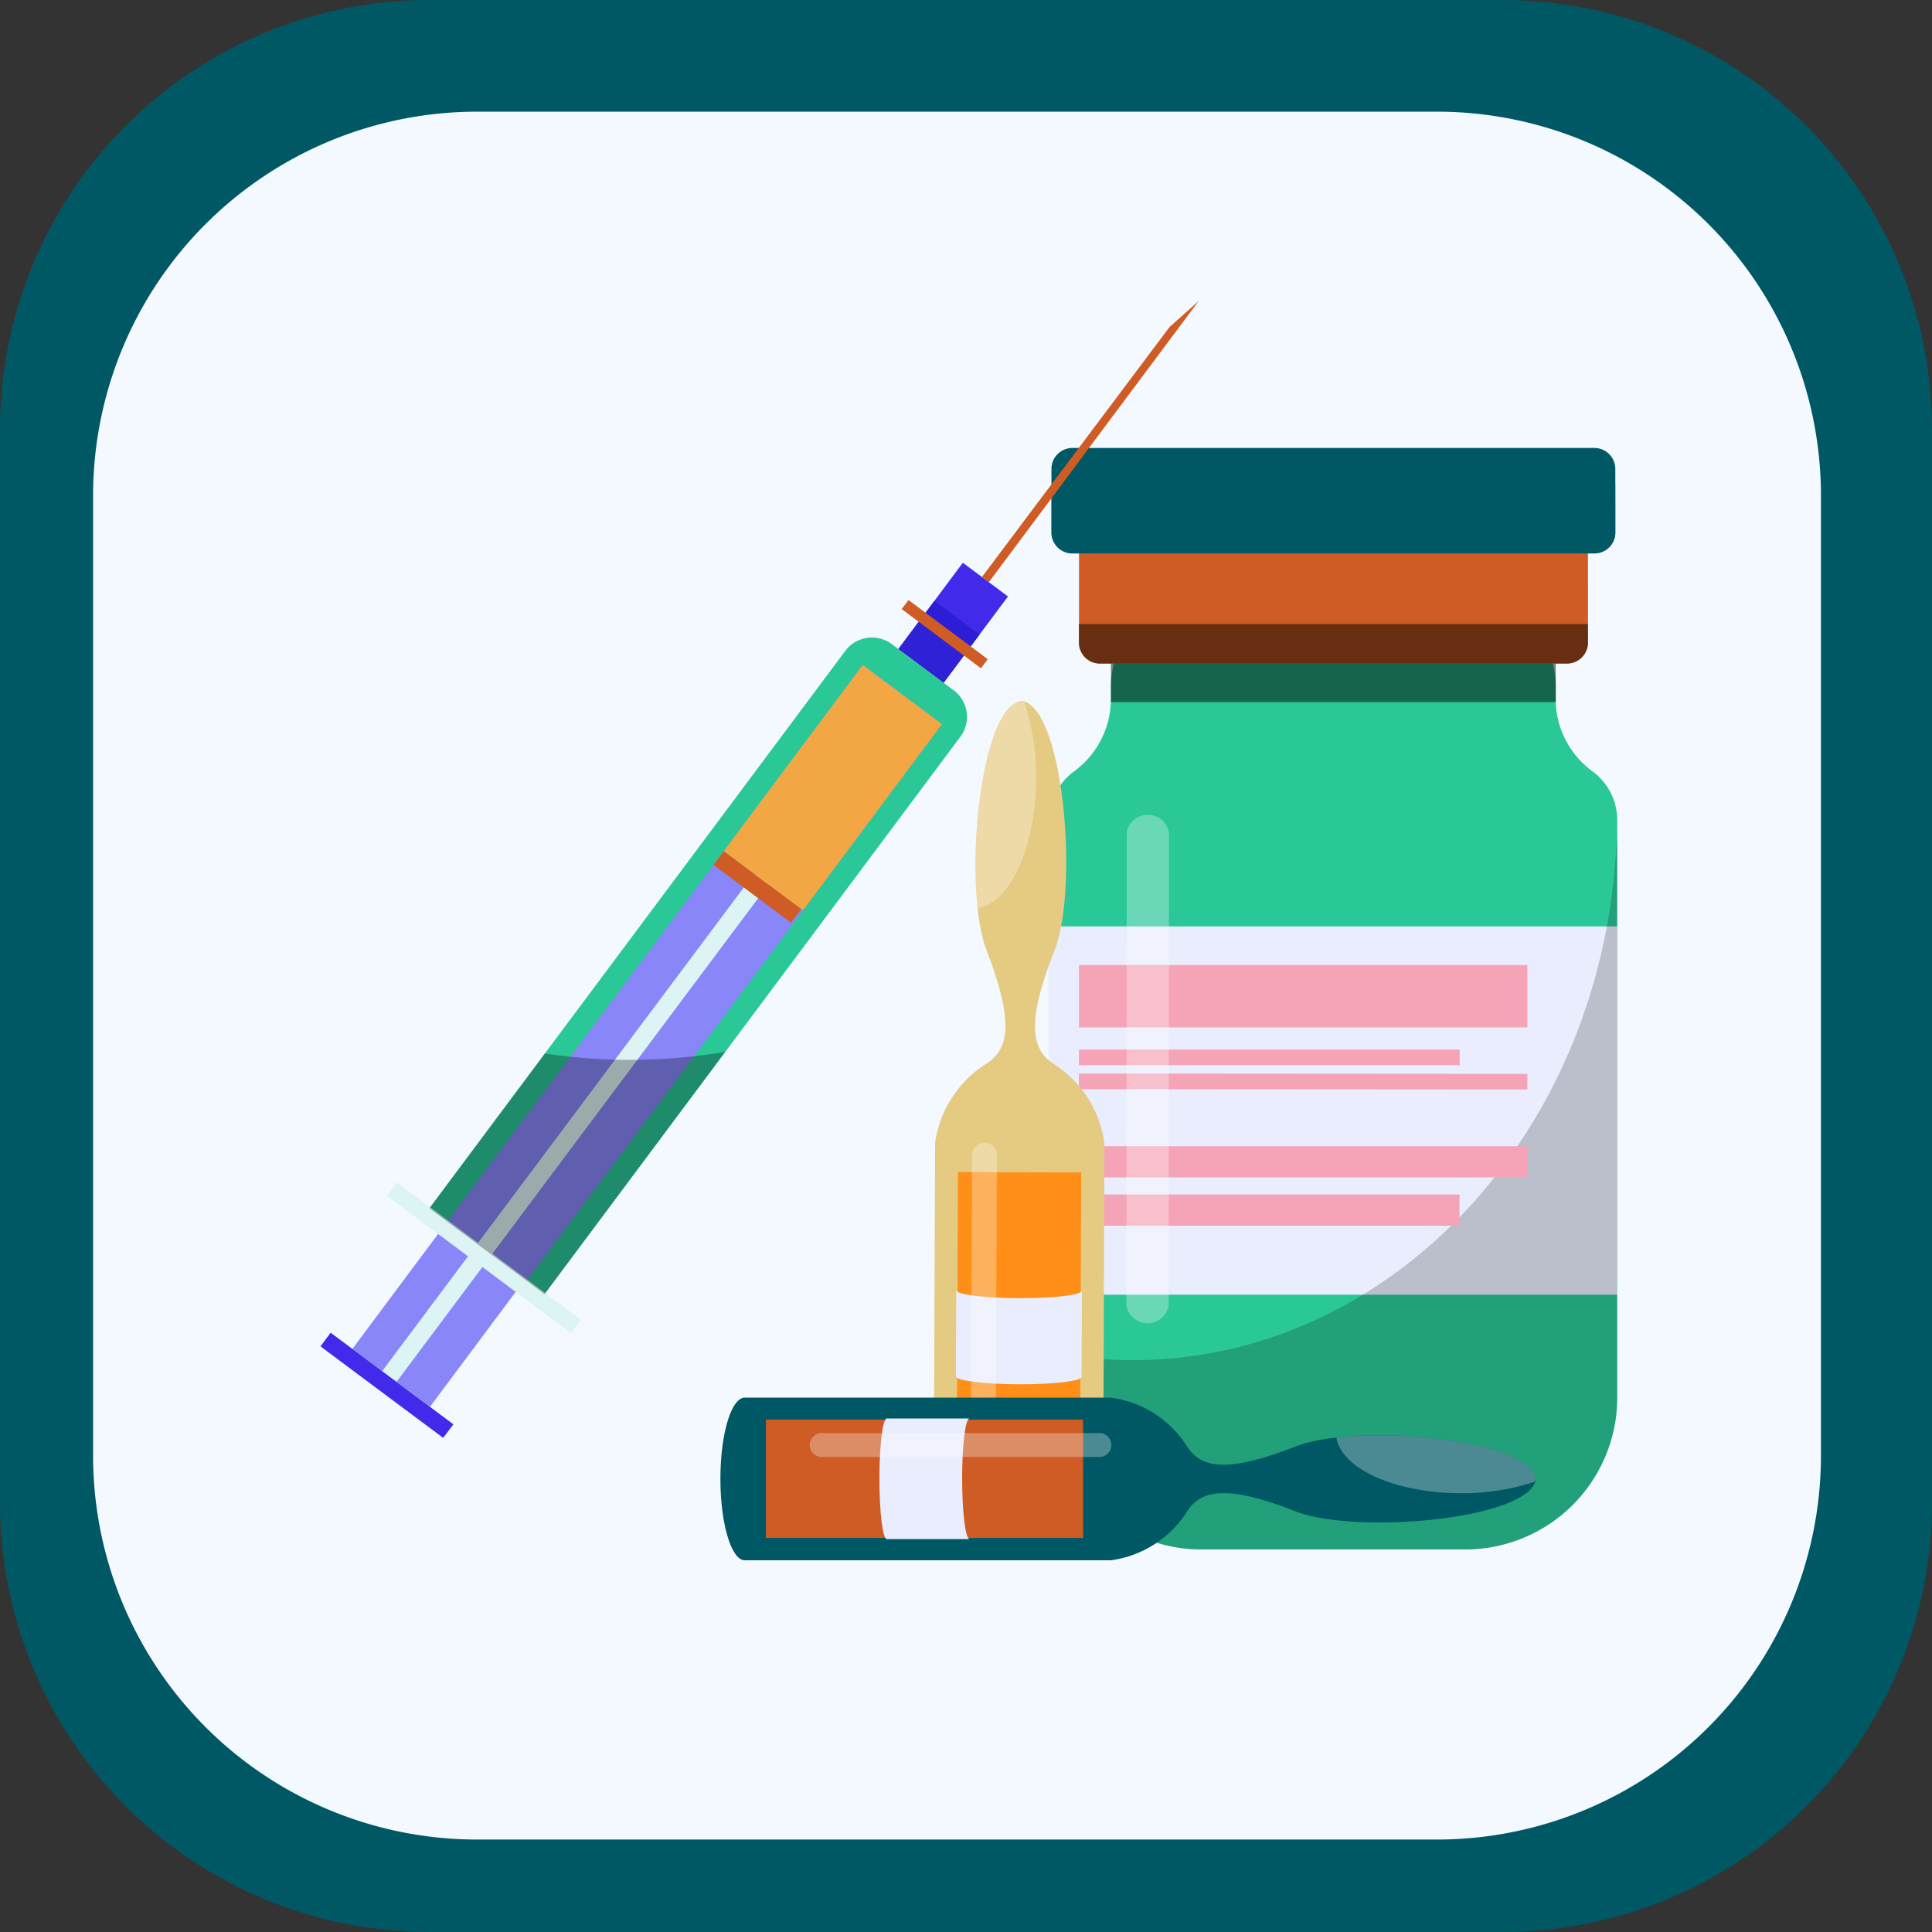 <svg xmlns="http://www.w3.org/2000/svg" xmlns:xlink="http://www.w3.org/1999/xlink" width="99" height="99" viewBox="0 0 99 99">
  <rect x="0" y="0" width="99" height="99" fill="#333333" stroke="none"/>
  <defs>
    <clipPath id="clip-path">
      <rect id="Rectangle_401223" data-name="Rectangle 401223" width="99" height="99" transform="translate(0)" fill="#844804"/>
    </clipPath>
    <clipPath id="clip-path-2">
      <rect id="Rectangle_401223-2" data-name="Rectangle 401223" width="88.539" height="88.539" fill="#f3f9ff"/>
    </clipPath>
    <clipPath id="clip-path-3">
      <rect id="Rectangle_405883" data-name="Rectangle 405883" width="66.448" height="64.534" fill="none"/>
    </clipPath>
    <clipPath id="clip-path-5">
      <rect id="Rectangle_405858" data-name="Rectangle 405858" width="29.092" height="37.436" fill="none"/>
    </clipPath>
    <clipPath id="clip-path-6">
      <rect id="Rectangle_405859" data-name="Rectangle 405859" width="26.09" height="2.027" fill="none"/>
    </clipPath>
    <clipPath id="clip-path-7">
      <rect id="Rectangle_405864" data-name="Rectangle 405864" width="2.184" height="26.06" fill="none"/>
    </clipPath>
    <clipPath id="clip-path-8">
      <rect id="Rectangle_405866" data-name="Rectangle 405866" width="22.792" height="1.972" fill="none"/>
    </clipPath>
    <clipPath id="clip-path-9">
      <rect id="Rectangle_405867" data-name="Rectangle 405867" width="28.897" height="3.511" fill="#005865"/>
    </clipPath>
    <clipPath id="clip-path-10">
      <rect id="Rectangle_405869" data-name="Rectangle 405869" width="1.329" height="16.095" fill="none"/>
    </clipPath>
    <clipPath id="clip-path-11">
      <rect id="Rectangle_405870" data-name="Rectangle 405870" width="3.101" height="10.634" fill="none"/>
    </clipPath>
    <clipPath id="clip-path-12">
      <rect id="Rectangle_405872" data-name="Rectangle 405872" width="15.453" height="1.224" fill="none"/>
    </clipPath>
    <clipPath id="clip-path-13">
      <rect id="Rectangle_405873" data-name="Rectangle 405873" width="10.217" height="2.959" fill="none"/>
    </clipPath>
    <clipPath id="clip-path-14">
      <rect id="Rectangle_405881" data-name="Rectangle 405881" width="15.157" height="12.416" fill="none"/>
    </clipPath>
  </defs>
  <g id="Group_1109254" data-name="Group 1109254" transform="translate(-619.921 -5755.871)">
    <g id="Group_1100724" data-name="Group 1100724" transform="translate(619.921 5755.871)">
      <g id="Group_1099654" data-name="Group 1099654" transform="translate(0 0)">
        <g id="Group_1099652" data-name="Group 1099652" clip-path="url(#clip-path)">
          <path id="Path_873521" data-name="Path 873521" d="M99,77.066A22,22,0,0,1,77.066,99H21.934A22,22,0,0,1,0,77.066V21.933A22,22,0,0,1,21.934,0H77.066A22,22,0,0,1,99,21.934Z" transform="translate(0)" fill="#005865"/>
        </g>
      </g>
      <g id="Group_1099659" data-name="Group 1099659" transform="translate(4.77 5.723)">
        <g id="Group_1099652-2" data-name="Group 1099652" transform="translate(0 0)" clip-path="url(#clip-path-2)">
          <path id="Path_873521-2" data-name="Path 873521" d="M88.539,68.922A19.674,19.674,0,0,1,68.923,88.539H19.616A19.674,19.674,0,0,1,0,68.922V19.616A19.674,19.674,0,0,1,19.616,0H68.923A19.674,19.674,0,0,1,88.539,19.616Z" fill="#f3f9ff"/>
        </g>
      </g>
    </g>
    <g id="Group_1100725" data-name="Group 1100725" transform="translate(636.343 5771.293)">
      <rect id="Rectangle_401104" data-name="Rectangle 401104" width="68" height="69" fill="none"/>
      <g id="Group_1111363" data-name="Group 1111363">
        <g id="Group_1111362" data-name="Group 1111362" clip-path="url(#clip-path-3)">
          <g id="Group_1111361" data-name="Group 1111361" transform="translate(0 0)">
            <g id="Group_1111360" data-name="Group 1111360" clip-path="url(#clip-path-3)">
              <path id="Path_885678" data-name="Path 885678" d="M64.1,20.879v-.87a4.531,4.531,0,0,0-4.639-4.415H45.942A4.532,4.532,0,0,0,41.3,20.009v.87a4.609,4.609,0,0,1-1.93,3.585,3.087,3.087,0,0,0-1.22,2.444v29.8a7.789,7.789,0,0,0,7.973,7.59H59.272a7.79,7.79,0,0,0,7.974-7.59v-29.8a3.086,3.086,0,0,0-1.222-2.444,4.609,4.609,0,0,1-1.93-3.585" transform="translate(-0.799 -0.327)" fill="#2bc897"/>
              <rect id="Rectangle_405857" data-name="Rectangle 405857" width="29.093" height="18.873" transform="translate(37.355 32.049)" fill="#eaedfe"/>
              <path id="Path_885679" data-name="Path 885679" d="M65.782,17.748a1.077,1.077,0,0,1-1.1,1.052H40.8a1.077,1.077,0,0,1-1.1-1.052V11.5a1.078,1.078,0,0,1,1.1-1.052H64.679a1.079,1.079,0,0,1,1.1,1.052Z" transform="translate(-0.831 -0.219)" fill="#cf5c25"/>
              <path id="Path_885680" data-name="Path 885680" d="M67.155,12.046a1.075,1.075,0,0,1-1.1,1.052H39.358a1.076,1.076,0,0,1-1.1-1.052v-3.3a1.076,1.076,0,0,1,1.1-1.052H66.051a1.075,1.075,0,0,1,1.1,1.052Z" transform="translate(-0.801 -0.161)" fill="#005865"/>
              <g id="Group_1111332" data-name="Group 1111332" transform="translate(37.355 26.54)" opacity="0.2" style="mix-blend-mode: overlay;isolation: isolate">
                <g id="Group_1111331" data-name="Group 1111331">
                  <g id="Group_1111330" data-name="Group 1111330" clip-path="url(#clip-path-5)">
                    <path id="Path_885681" data-name="Path 885681" d="M42.417,54.843a22.246,22.246,0,0,1-4.263-.419v2.53a7.79,7.79,0,0,0,7.974,7.59H59.273a7.789,7.789,0,0,0,7.973-7.59V27.15c0-.014-.006-.028-.007-.042-.106,15.338-11.176,27.735-24.823,27.735" transform="translate(-38.154 -27.107)"/>
                  </g>
                </g>
              </g>
              <g id="Group_1111335" data-name="Group 1111335" transform="translate(38.86 16.554)" opacity="0.5" style="mix-blend-mode: overlay;isolation: isolate">
                <g id="Group_1111334" data-name="Group 1111334">
                  <g id="Group_1111333" data-name="Group 1111333" clip-path="url(#clip-path-6)">
                    <path id="Path_885682" data-name="Path 885682" d="M40.8,18.936H64.678a1.077,1.077,0,0,0,1.1-1.052v-.975H39.691v.975A1.078,1.078,0,0,0,40.8,18.936" transform="translate(-39.691 -16.908)"/>
                  </g>
                </g>
              </g>
              <rect id="Rectangle_405860" data-name="Rectangle 405860" width="22.979" height="3.198" transform="translate(38.867 34.027)" fill="#f5a4b7"/>
              <rect id="Rectangle_405861" data-name="Rectangle 405861" width="19.508" height="0.8" transform="translate(38.866 38.358)" fill="#f5a4b7"/>
              <path id="Path_885683" data-name="Path 885683" d="M62.674,41.252l-22.981-.016,0-.8,22.981.016Z" transform="translate(-0.831 -0.847)" fill="#f5a4b7"/>
              <rect id="Rectangle_405862" data-name="Rectangle 405862" width="22.981" height="1.598" transform="translate(38.861 43.313)" fill="#f5a4b7"/>
              <rect id="Rectangle_405863" data-name="Rectangle 405863" width="19.508" height="1.599" transform="translate(38.86 45.787)" fill="#f5a4b7"/>
              <g id="Group_1111338" data-name="Group 1111338" transform="translate(41.296 26.32)" opacity="0.3">
                <g id="Group_1111337" data-name="Group 1111337">
                  <g id="Group_1111336" data-name="Group 1111336" clip-path="url(#clip-path-7)">
                    <path id="Path_885684" data-name="Path 885684" d="M44.347,52.036a1.1,1.1,0,0,1-2.167,0l.02-24.243a1.1,1.1,0,0,1,2.164,0Z" transform="translate(-42.18 -26.883)" fill="#fff"/>
                  </g>
                </g>
              </g>
              <g id="Group_1111341" data-name="Group 1111341" transform="translate(40.505 18.581)" opacity="0.5" style="mix-blend-mode: overlay;isolation: isolate">
                <g id="Group_1111340" data-name="Group 1111340">
                  <g id="Group_1111339" data-name="Group 1111339" clip-path="url(#clip-path-8)">
                    <rect id="Rectangle_405865" data-name="Rectangle 405865" width="22.791" height="1.972" transform="translate(0 0)"/>
                  </g>
                </g>
              </g>
              <g id="Group_1111344" data-name="Group 1111344" transform="translate(37.457 9.425)" opacity="0.5" style="mix-blend-mode: overlay;isolation: isolate">
                <g id="Group_1111343" data-name="Group 1111343">
                  <g id="Group_1111342" data-name="Group 1111342" clip-path="url(#clip-path-9)">
                    <path id="Path_885685" data-name="Path 885685" d="M39.359,13.138H66.052a1.076,1.076,0,0,0,1.1-1.052V9.627h-28.9v2.459a1.076,1.076,0,0,0,1.1,1.052" transform="translate(-38.258 -9.627)" fill="#005865"/>
                  </g>
                </g>
              </g>
              <path id="Path_885686" data-name="Path 885686" d="M38.256,39.542c-1.222-.778-1.369-2.277.023-5.8,1.261-3.2.483-12.535-1.688-12.814-2.171.264-3.019,9.594-1.784,12.8,1.363,3.539,1.208,5.034-.022,5.8a5.73,5.73,0,0,0-2.62,4.062l-.072,19.535c0,.719,1.938,1.308,4.335,1.318s4.342-.567,4.346-1.285l.071-19.535a5.721,5.721,0,0,0-2.59-4.081" transform="translate(-0.672 -0.438)" fill="#e5cb82"/>
              <rect id="Rectangle_405868" data-name="Rectangle 405868" width="16.93" height="6.315" transform="matrix(0.004, -1, 1, 0.004, 32.599, 61.564)" fill="#ff8f18"/>
              <path id="Path_885687" data-name="Path 885687" d="M39.7,56.3c0,.218-1.444.39-3.224.383s-3.218-.188-3.216-.407,1.442-.391,3.22-.383,3.22.187,3.22.407" transform="translate(-0.697 -1.171)" fill="#eaedfe"/>
              <path id="Path_885688" data-name="Path 885688" d="M36.489,52.184c-1.776-.008-3.216-.189-3.214-.407l-.018,4.416,6.44.024.018-4.418c0,.22-1.444.393-3.226.385" transform="translate(-0.697 -1.084)" fill="#eaedfe"/>
              <g id="Group_1111347" data-name="Group 1111347" transform="translate(33.327 43.132)" opacity="0.3" style="mix-blend-mode: overlay;isolation: isolate">
                <g id="Group_1111346" data-name="Group 1111346">
                  <g id="Group_1111345" data-name="Group 1111345" clip-path="url(#clip-path-10)">
                    <path id="Path_885689" data-name="Path 885689" d="M35.312,59.594a.641.641,0,0,1-1.272,0L34.1,44.615a.642.642,0,0,1,1.274,0Z" transform="translate(-34.04 -44.055)" fill="#fff"/>
                  </g>
                </g>
              </g>
              <g id="Group_1111350" data-name="Group 1111350" transform="translate(33.566 20.486)" opacity="0.3" style="mix-blend-mode: overlay;isolation: isolate">
                <g id="Group_1111349" data-name="Group 1111349">
                  <g id="Group_1111348" data-name="Group 1111348" clip-path="url(#clip-path-11)">
                    <path id="Path_885690" data-name="Path 885690" d="M34.395,31.558c1.656-.273,2.977-3.128,2.991-6.655a12.212,12.212,0,0,0-.6-3.92.858.858,0,0,0-.151-.059c-1.792.217-2.679,6.6-2.241,10.634" transform="translate(-34.284 -20.924)" fill="#fff"/>
                  </g>
                </g>
              </g>
              <path id="Path_885691" data-name="Path 885691" d="M44.844,63.229c.746-1.176,2.182-1.322,5.572,0,3.075,1.2,12.036.417,12.3-1.667-.26-2.084-9.223-2.865-12.3-1.665-3.389,1.323-4.826,1.18-5.572,0a5.487,5.487,0,0,0-3.908-2.5l-18.755,0c-.691,0-1.251,1.866-1.249,4.167s.56,4.169,1.251,4.169l18.753,0a5.5,5.5,0,0,0,3.908-2.5" transform="translate(-0.438 -1.202)" fill="#005865"/>
              <rect id="Rectangle_405871" data-name="Rectangle 405871" width="16.252" height="6.062" transform="translate(22.826 57.323)" fill="#cf5c25"/>
              <path id="Path_885692" data-name="Path 885692" d="M29.635,64.671c-.21,0-.381-1.382-.381-3.092s.168-3.09.379-3.09.381,1.384.381,3.09-.17,3.092-.379,3.092" transform="translate(-0.613 -1.225)" fill="#eaedfe"/>
              <path id="Path_885693" data-name="Path 885693" d="M33.5,61.579c0-1.706.166-3.09.377-3.09H29.642l0,6.182h4.239c-.21,0-.379-1.382-.379-3.092" transform="translate(-0.621 -1.225)" fill="#eaedfe"/>
              <g id="Group_1111353" data-name="Group 1111353" transform="translate(25.072 58.011)" opacity="0.3" style="mix-blend-mode: overlay;isolation: isolate">
                <g id="Group_1111352" data-name="Group 1111352">
                  <g id="Group_1111351" data-name="Group 1111351" clip-path="url(#clip-path-12)">
                    <path id="Path_885694" data-name="Path 885694" d="M26.146,60.476a.616.616,0,0,1,0-1.222l14.376,0a.616.616,0,0,1,0,1.222Z" transform="translate(-25.608 -59.252)" fill="#fff"/>
                  </g>
                </g>
              </g>
              <g id="Group_1111356" data-name="Group 1111356" transform="translate(52.057 58.133)" opacity="0.3" style="mix-blend-mode: overlay;isolation: isolate">
                <g id="Group_1111355" data-name="Group 1111355">
                  <g id="Group_1111354" data-name="Group 1111354" clip-path="url(#clip-path-13)">
                    <path id="Path_885695" data-name="Path 885695" d="M53.171,59.492c.269,1.589,3.014,2.845,6.4,2.843a11.706,11.706,0,0,0,3.763-.588.871.871,0,0,0,.056-.144c-.216-1.719-6.349-2.548-10.217-2.111" transform="translate(-53.171 -59.376)" fill="#fff"/>
                  </g>
                </g>
              </g>
              <rect id="Rectangle_405874" data-name="Rectangle 405874" width="5.522" height="2.888" transform="matrix(0.598, -0.801, 0.801, 0.598, 29.614, 17.838)" fill="#412aea"/>
              <rect id="Rectangle_405875" data-name="Rectangle 405875" width="3.088" height="2.887" transform="matrix(0.598, -0.801, 0.801, 0.598, 29.615, 17.839)" fill="#2b1ed6"/>
              <path id="Path_885696" data-name="Path 885696" d="M32.591,20.339l-3.225-2.408a1.705,1.705,0,0,0-2.378.4L5.7,46.861l5.9,4.4L32.883,22.734a1.706,1.706,0,0,0-.292-2.4" transform="translate(-0.119 -0.369)" fill="#2bc897"/>
              <rect id="Rectangle_405876" data-name="Rectangle 405876" width="35.593" height="5.066" transform="translate(6.5 47.177) rotate(-53.267)" fill="#8886f9"/>
              <rect id="Rectangle_405877" data-name="Rectangle 405877" width="11.911" height="5.068" transform="matrix(0.598, -0.801, 0.801, 0.598, 20.662, 28.195)" fill="#f3a744"/>
              <rect id="Rectangle_405878" data-name="Rectangle 405878" width="1.666" height="2.886" transform="matrix(0.598, -0.802, 0.802, 0.598, 29.66, 17.777)" fill="#2f22d6"/>
              <path id="Path_885697" data-name="Path 885697" d="M34.483,19.15l-4.064-3.033.35-.464,4.061,3.03Z" transform="translate(-0.637 -0.328)" fill="#cf5c25"/>
              <path id="Path_885698" data-name="Path 885698" d="M12.912,53.864l-9.435-7.04.515-.692,9.434,7.04Z" transform="translate(-0.073 -0.966)" fill="#ddf4f5"/>
              <path id="Path_885699" data-name="Path 885699" d="M34.621,14.143,44.233,1.335,45.728,0,34.976,14.408Z" transform="translate(-0.725 0)" fill="#cf5c25"/>
              <rect id="Rectangle_405879" data-name="Rectangle 405879" width="7.342" height="4.959" transform="matrix(0.598, -0.802, 0.802, 0.598, 1.636, 53.698)" fill="#8886f9"/>
              <rect id="Rectangle_405880" data-name="Rectangle 405880" width="32.251" height="0.92" transform="translate(2.902 55.184) rotate(-53.215)" fill="#ddf4f5"/>
              <path id="Path_885700" data-name="Path 885700" d="M24.546,32.465,20.57,29.5l.524-.7,3.973,2.966Z" transform="translate(-0.431 -0.603)" fill="#cf5c25"/>
              <path id="Path_885701" data-name="Path 885701" d="M6.288,59.389,0,54.7.521,54l6.29,4.695Z" transform="translate(0 -1.131)" fill="#412aea"/>
              <g id="Group_1111359" data-name="Group 1111359" transform="translate(5.583 38.478)" opacity="0.3" style="mix-blend-mode: overlay;isolation: isolate">
                <g id="Group_1111358" data-name="Group 1111358">
                  <g id="Group_1111357" data-name="Group 1111357" clip-path="url(#clip-path-14)">
                    <path id="Path_885702" data-name="Path 885702" d="M11.6,51.716,20.86,39.3a29.333,29.333,0,0,1-9.241.086L5.7,47.315Z" transform="translate(-5.702 -39.301)"/>
                  </g>
                </g>
              </g>
            </g>
          </g>
        </g>
      </g>
    </g>
  </g>
</svg>
